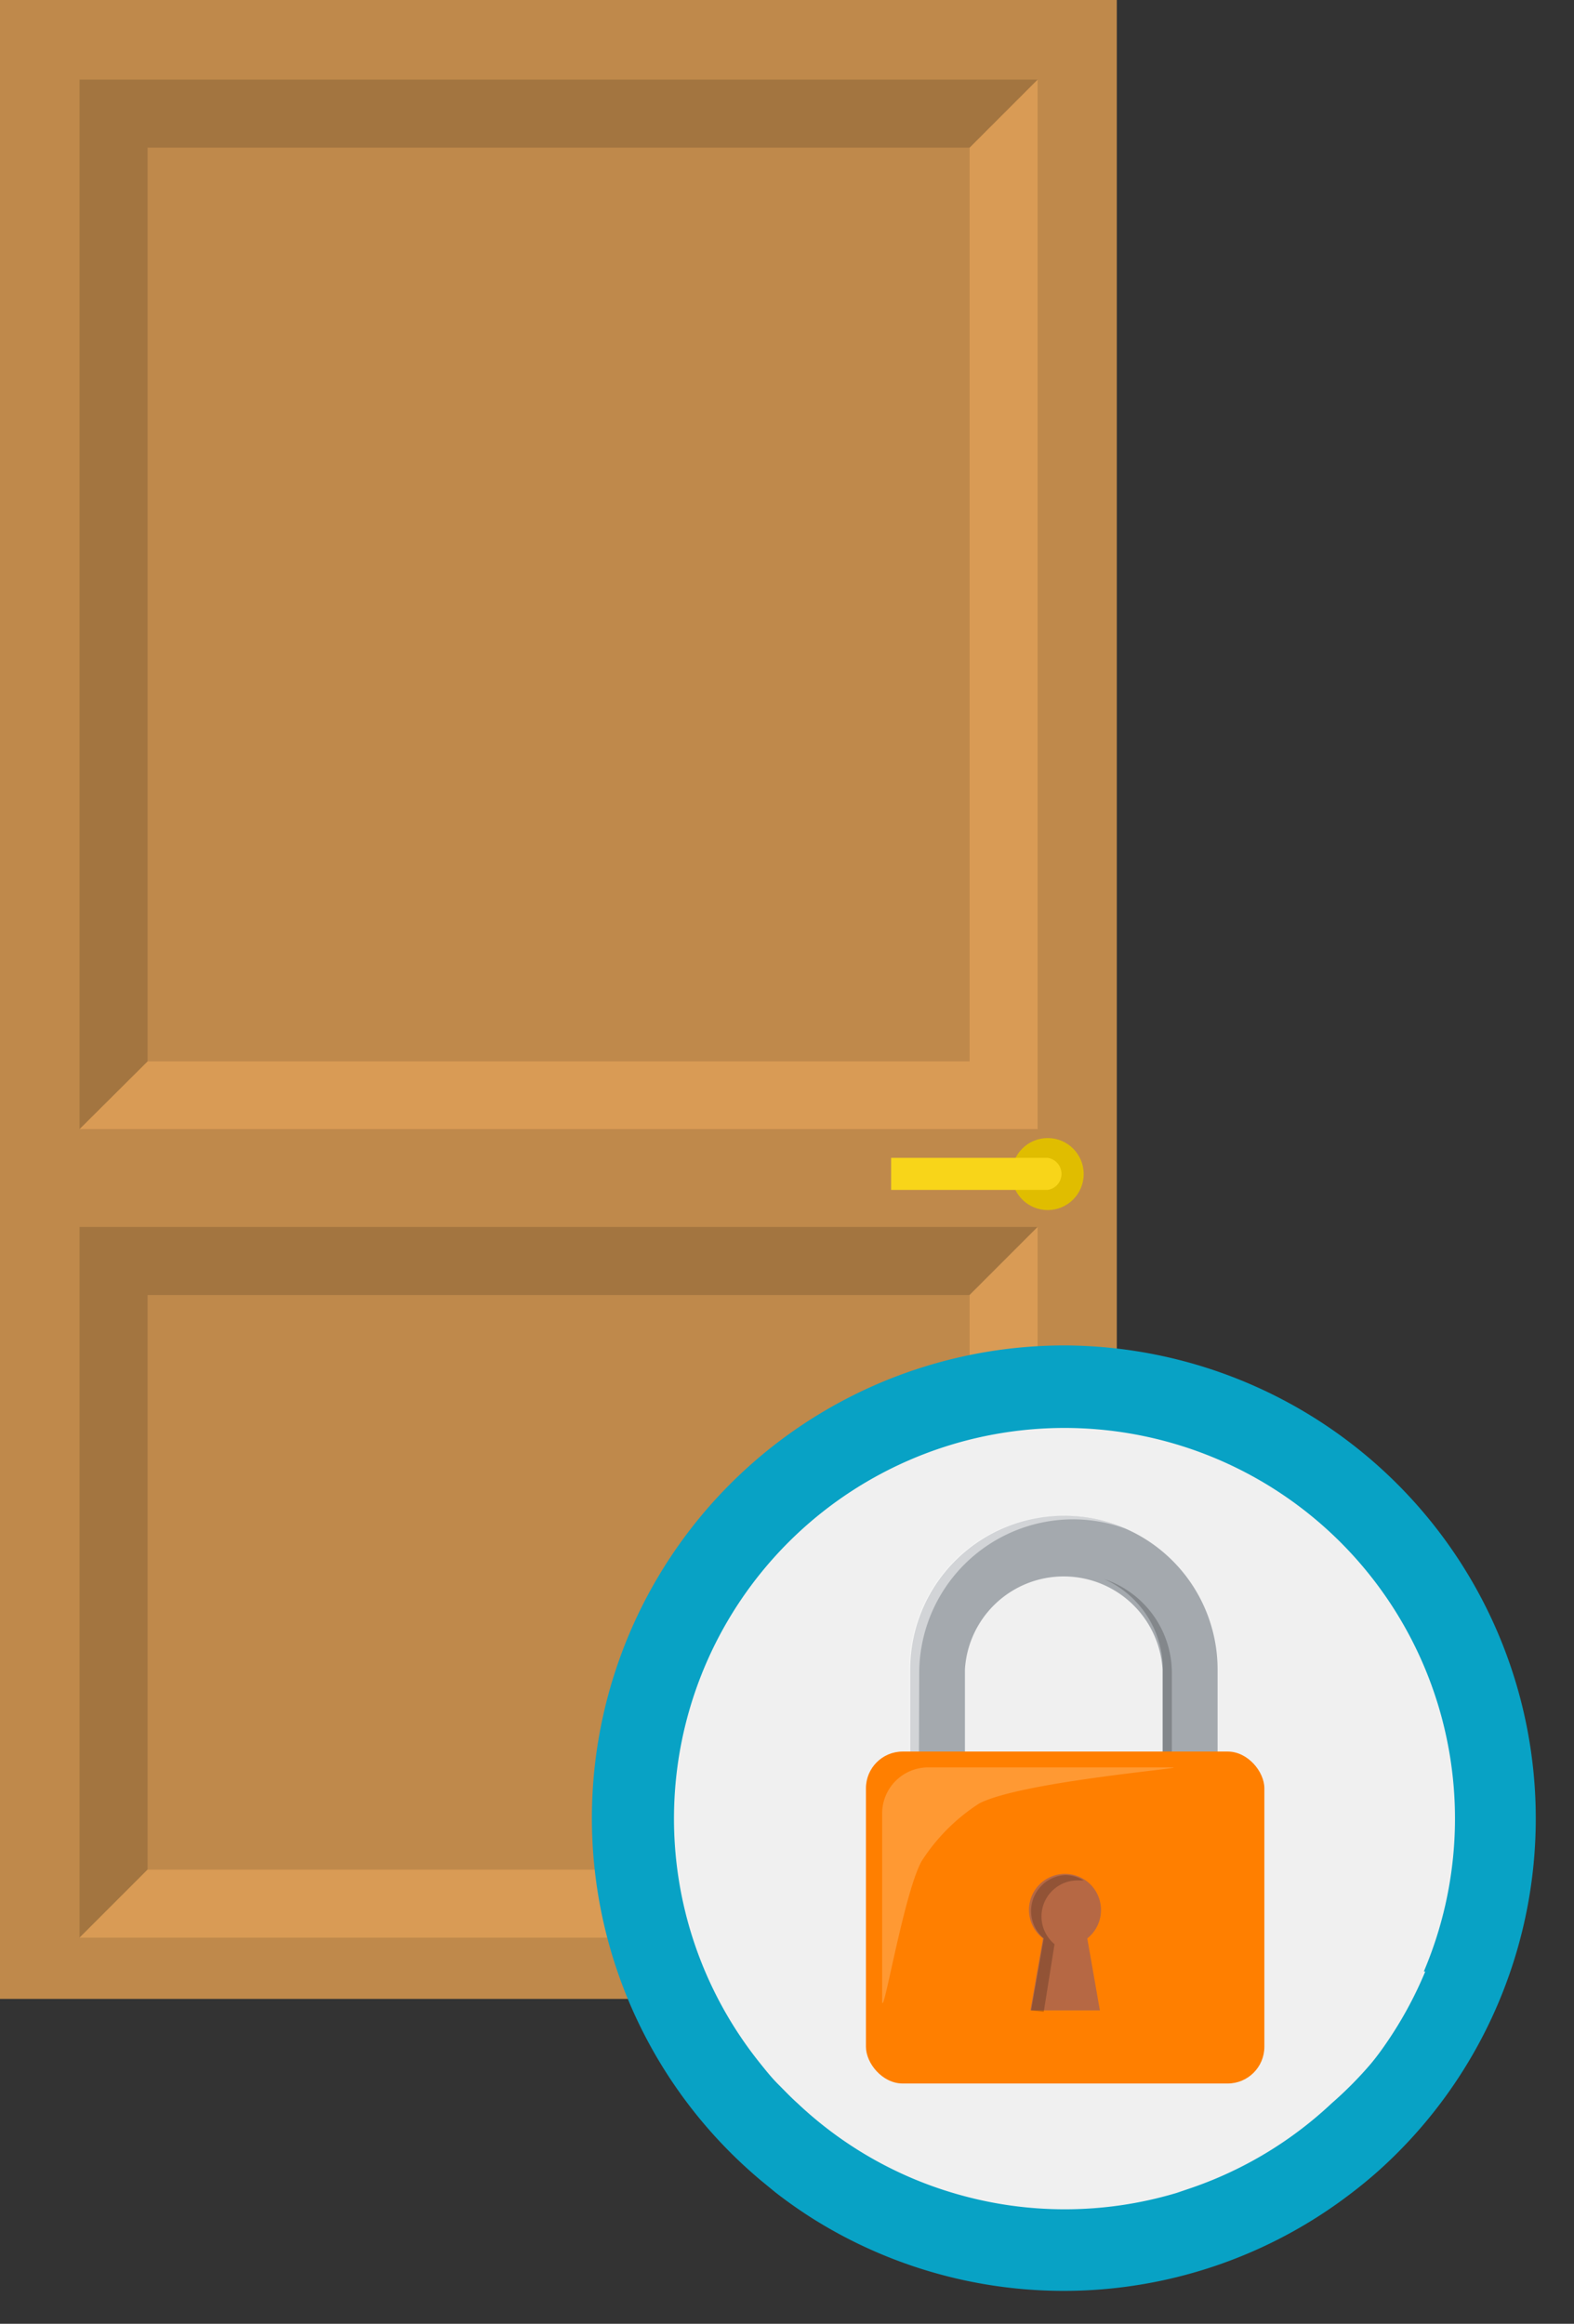 <svg xmlns="http://www.w3.org/2000/svg" viewBox="0 0 43.733 64.544"><rect x="0" y="0" width="43.733" height="64.544" fill="#333333" stroke="none"/><title>Depositphotos_103439008_06</title><g data-name="Layer 2"><path fill="#bf894b" d="M0 0h31.03v55.52H0z"/><path fill="#d99b55" d="M26.94 4.1v25.38H4.1l-1.89 1.88h26.62V2.21L26.94 4.1z"/><path fill="#a37540" d="M4.1 4.1h22.84l1.89-1.89H2.21v29.15l1.89-1.88V4.1z"/><path fill="#a37540" d="M4.1 35.97h22.84l1.89-1.89H2.21v19.74l1.89-1.89V35.97z"/><path fill="#d99b55" d="M26.94 35.97v15.96H4.1l-1.89 1.89h26.62V34.08l-1.89 1.89z"/><circle cx="29.11" cy="32.61" r="1" fill="#e0bd00"/><path d="M29.11 32.16h-4.35v.89h4.35a.45.45 0 0 0 0-.89z" fill="#f8d519"/><circle cx="29.6" cy="50.51" r="12" fill="#f0f0f0"/><path d="M29.6 37.37a13.13 13.13 0 0 0-8.45 23.2l.39.32a12.82 12.82 0 0 0 1.15.8 13.12 13.12 0 0 0 14.89-.8c.3-.23.6-.48.88-.74a13.14 13.14 0 0 0-8.86-22.78zm10 17.39a10.83 10.83 0 0 1-1.09 2c-.13.19-.27.38-.42.56a10.54 10.54 0 0 1-1.09 1.1 10.83 10.83 0 0 1-3.84 2.33l-.47.16a10.84 10.84 0 0 1-6.21 0 10.75 10.75 0 0 1-4.32-2.49c-.19-.17-.36-.35-.54-.53s-.34-.38-.5-.58a10.85 10.85 0 1 1 18.44-2.55z" fill="#08a2c5"/><path d="M33.83 52.06H32.3v-5.69a2.75 2.75 0 0 0-5.49 0v5.69h-1.52v-5.69a4.27 4.27 0 1 1 8.54 0z" fill="#a4a9ae"/><path d="M25.54 46.47a4.28 4.28 0 0 1 4.27-4.27 4.22 4.22 0 0 1 1.46.26 4.27 4.27 0 0 0-6 3.91v5.69h.25z" fill="#fff" opacity=".5"/><path d="M32.56 52.06v-5.59a2.75 2.75 0 0 0-1.88-2.61 2.75 2.75 0 0 1 1.63 2.51v5.69z" opacity=".2"/><rect x="24.06" y="48.65" width="11.07" height="9.22" rx="1.02" ry="1.02" fill="#ff7f00"/><path d="M25.61 51.69a5.3 5.3 0 0 1 1.6-1.6c1.21-.62 6-1 5.34-1h-6.76a1.28 1.28 0 0 0-1.28 1.28v5.19c0 .66.6-2.99 1.1-3.87z" fill="#fff" opacity=".2"/><path d="M30.59 53.06a1 1 0 1 0-1.61.78l-.35 2h1.93l-.35-2a1 1 0 0 0 .38-.78z" fill="#b66844"/><path d="M29 55.88l.3-1.88a1 1 0 0 1 .61-1.77h.2a1 1 0 0 0-.51-.15 1 1 0 0 0-.6 1.76l-.35 2z" opacity=".2"/></g></svg>